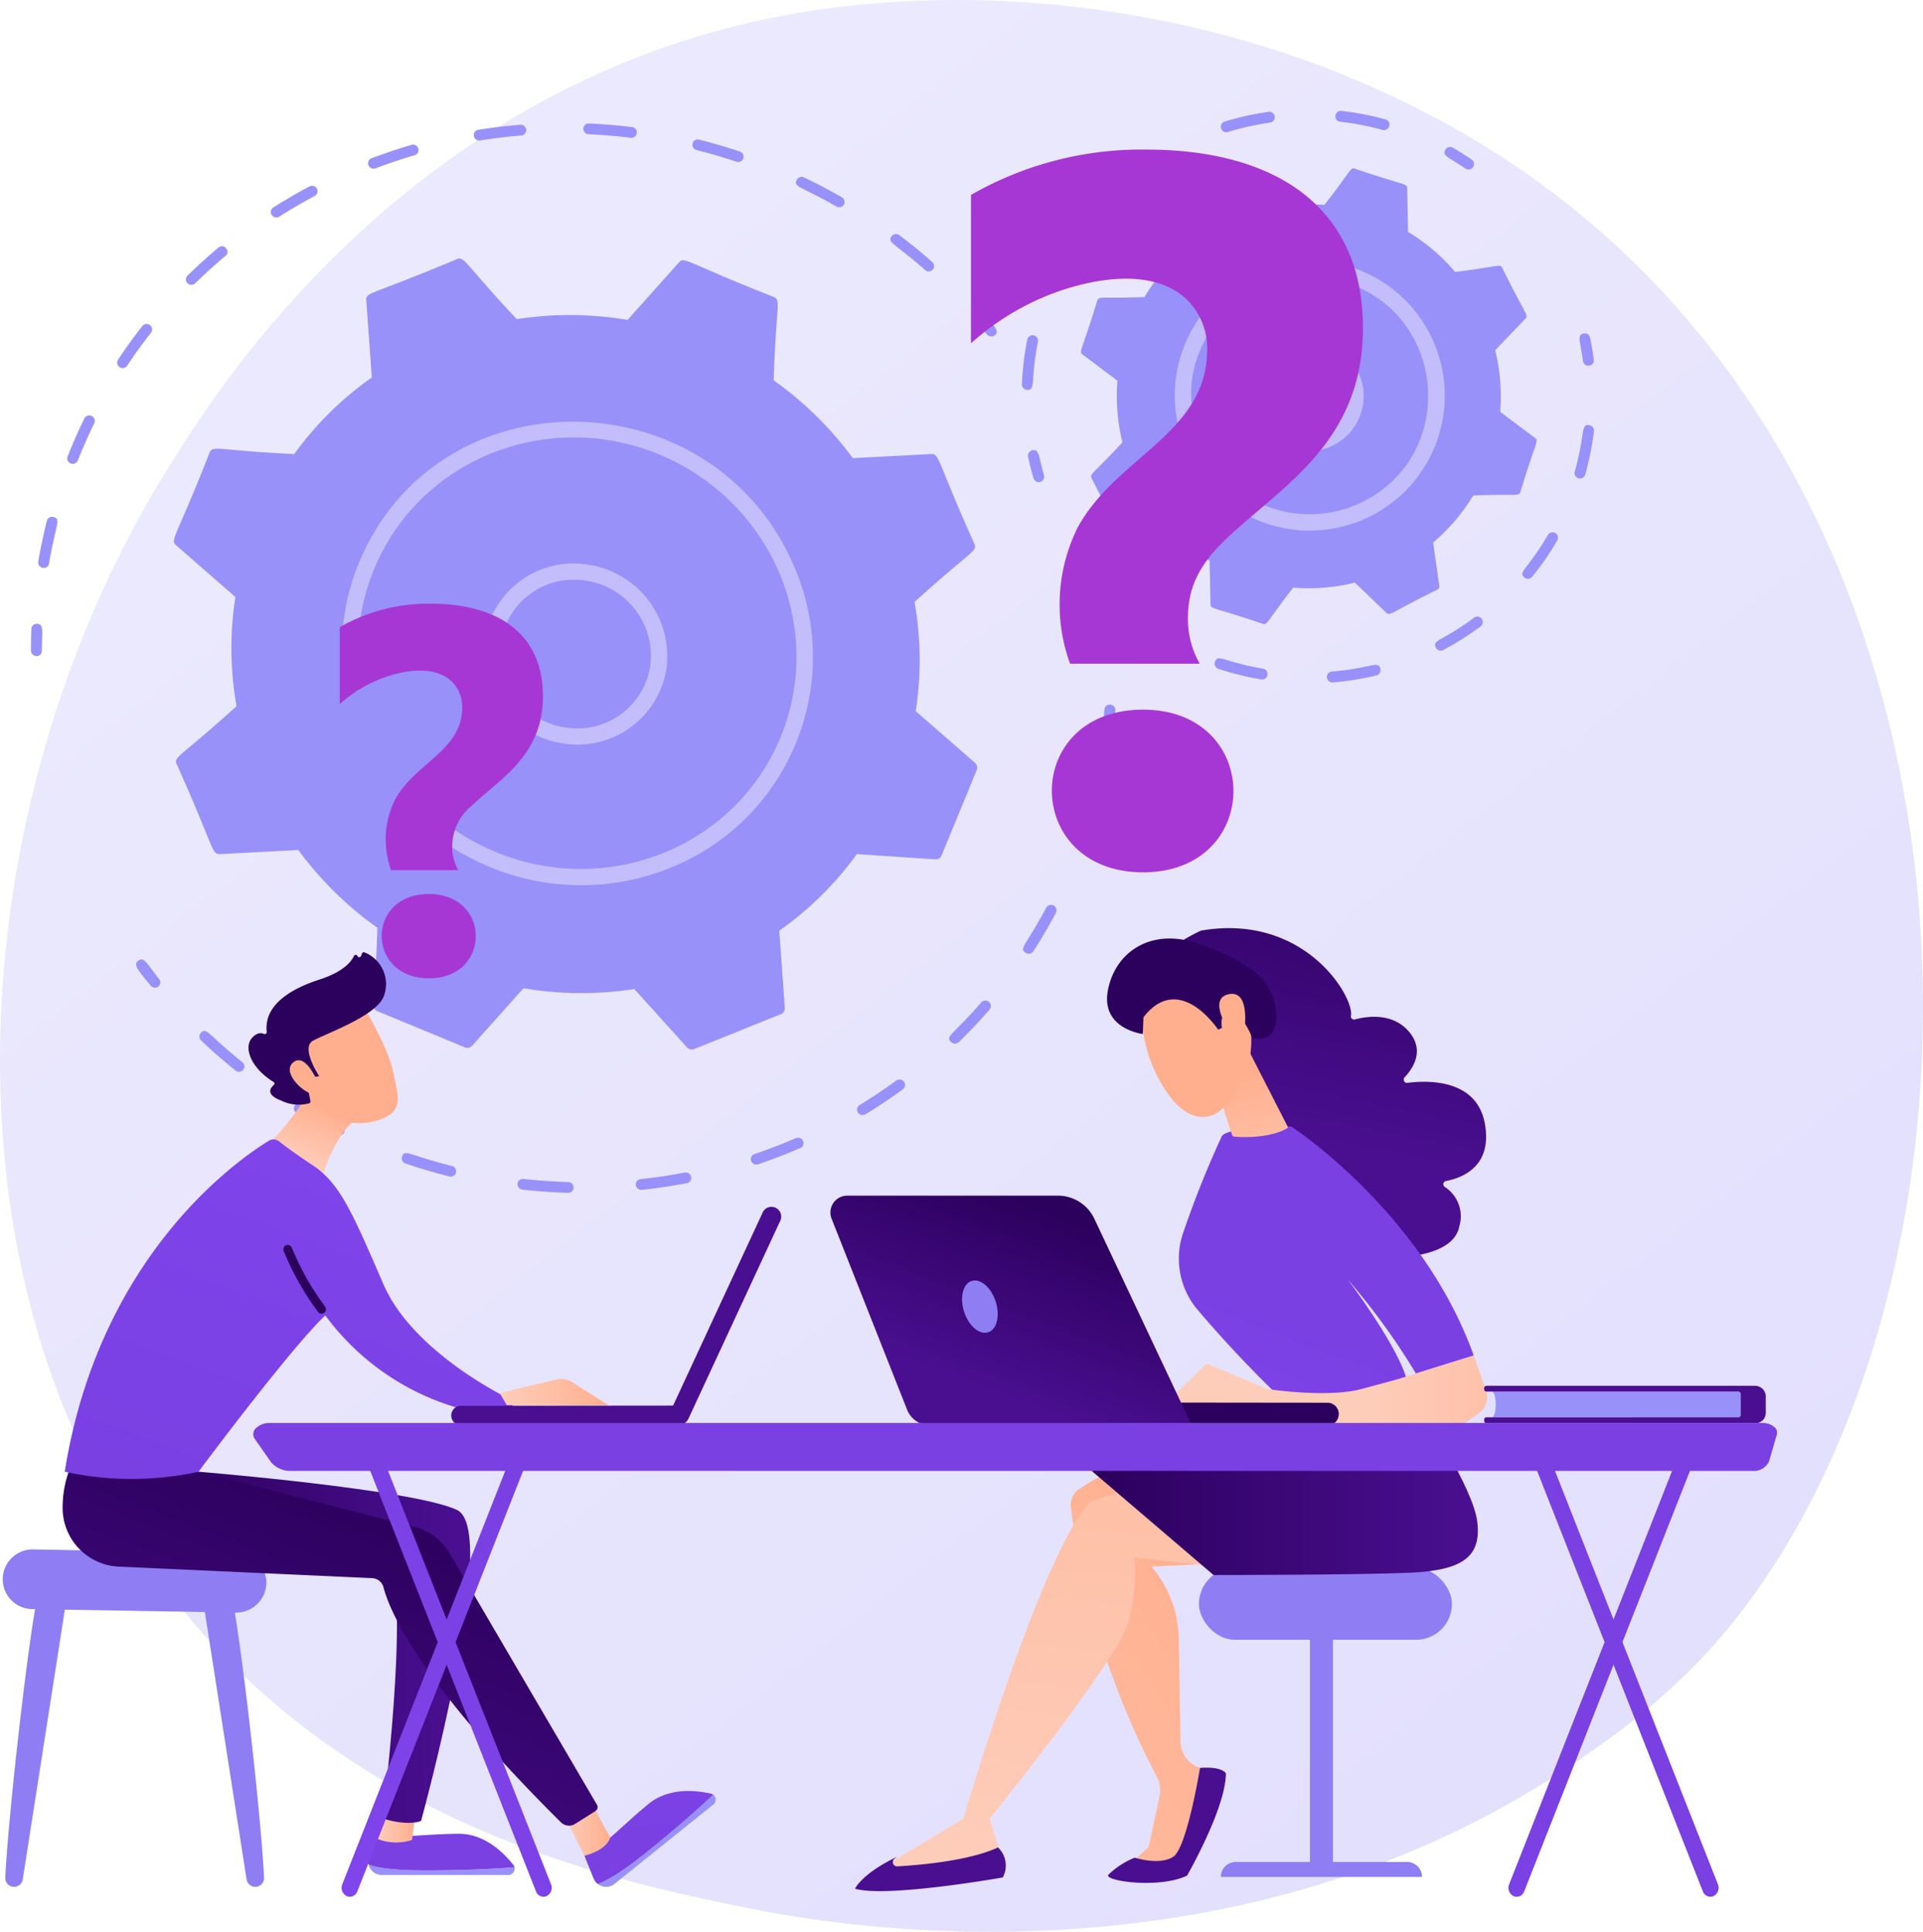 <svg xmlns="http://www.w3.org/2000/svg" xmlns:xlink="http://www.w3.org/1999/xlink" width="212.507" height="213.5" viewBox="0 0 212.507 213.5">
  <defs>
    <linearGradient id="linear-gradient" x1="1.13" y1="1.295" x2="0.236" y2="0.19" gradientUnits="objectBoundingBox">
      <stop offset="0" stop-color="#dedafe"/>
      <stop offset="1" stop-color="#ebe9fd"/>
    </linearGradient>
    <linearGradient id="linear-gradient-2" x1="0.389" y1="-10.035" x2="0.496" y2="0.398" gradientUnits="objectBoundingBox">
      <stop offset="0" stop-color="#8d4fff"/>
      <stop offset="1" stop-color="#7a40e2"/>
    </linearGradient>
    <linearGradient id="linear-gradient-3" y1="0.5" x2="1" y2="0.5" gradientUnits="objectBoundingBox">
      <stop offset="0" stop-color="#fecdba"/>
      <stop offset="1" stop-color="#ffaf8e"/>
    </linearGradient>
    <linearGradient id="linear-gradient-4" x1="0.384" y1="-3.582" x2="0.505" y2="0.525" xlink:href="#linear-gradient-2"/>
    <linearGradient id="linear-gradient-5" y1="0.5" x2="1" y2="0.5" gradientUnits="objectBoundingBox">
      <stop offset="0" stop-color="#2c005d"/>
      <stop offset="1" stop-color="#4a0f91"/>
    </linearGradient>
    <linearGradient id="linear-gradient-7" x1="0.708" y1="0.132" x2="0.066" y2="1.227" xlink:href="#linear-gradient-5"/>
    <linearGradient id="linear-gradient-8" x1="0.367" y1="0.85" x2="0.601" y2="0.282" xlink:href="#linear-gradient-3"/>
    <linearGradient id="linear-gradient-9" x1="1.924" y1="-2.115" x2="0.335" y2="1.087" xlink:href="#linear-gradient-2"/>
    <linearGradient id="linear-gradient-10" x1="0.766" y1="0.225" x2="11.383" y2="-10.741" xlink:href="#linear-gradient-5"/>
    <linearGradient id="linear-gradient-12" x1="10.905" y1="5.631" x2="9.865" y2="6.381" xlink:href="#linear-gradient-3"/>
    <linearGradient id="linear-gradient-13" x1="8.572" y1="4.278" x2="9.341" y2="5.172" xlink:href="#linear-gradient-5"/>
    <linearGradient id="linear-gradient-14" x1="44.136" y1="17.391" x2="39.858" y2="20.001" xlink:href="#linear-gradient-3"/>
    <linearGradient id="linear-gradient-15" x1="40.645" y1="-910.555" x2="39.416" y2="-896.223" xlink:href="#linear-gradient-5"/>
    <linearGradient id="linear-gradient-16" x1="82.685" y1="-94.406" x2="80.06" y2="-93.107" xlink:href="#linear-gradient-5"/>
    <linearGradient id="linear-gradient-17" x1="-1.05" y1="2.829" x2="0.734" y2="-0.03" xlink:href="#linear-gradient-3"/>
    <linearGradient id="linear-gradient-18" x1="3.826" y1="-5.068" x2="1.474" y2="-1.022" xlink:href="#linear-gradient-5"/>
    <linearGradient id="linear-gradient-19" x1="0.47" y1="0.997" x2="0.639" y2="-1.153" xlink:href="#linear-gradient-3"/>
    <linearGradient id="linear-gradient-21" x1="3.608" y1="-17.352" x2="1.775" y2="-6.678" xlink:href="#linear-gradient-5"/>
    <linearGradient id="linear-gradient-22" x1="0.619" y1="-0.242" x2="0.442" y2="0.664" xlink:href="#linear-gradient-5"/>
    <linearGradient id="linear-gradient-23" x1="-0.289" y1="2.506" x2="0.449" y2="0.733" xlink:href="#linear-gradient-2"/>
    <linearGradient id="linear-gradient-24" x1="0.751" y1="1.908" x2="0.44" y2="0.311" xlink:href="#linear-gradient-3"/>
    <linearGradient id="linear-gradient-25" x1="-32.853" y1="31.186" x2="-31.452" y2="31.939" xlink:href="#linear-gradient-3"/>
    <linearGradient id="linear-gradient-26" x1="-20.285" y1="41.906" x2="-20.621" y2="44.885" xlink:href="#linear-gradient-5"/>
    <linearGradient id="linear-gradient-27" x1="-140.284" y1="100.533" x2="-134.415" y2="102.976" xlink:href="#linear-gradient-3"/>
    <linearGradient id="linear-gradient-28" x1="0.623" y1="0.5" x2="1.623" y2="0.5" xlink:href="#linear-gradient-3"/>
    <linearGradient id="linear-gradient-29" x1="0.675" y1="8.574" x2="-0.065" y2="11.011" xlink:href="#linear-gradient-5"/>
    <linearGradient id="linear-gradient-30" x1="0.733" y1="0.134" x2="0.333" y2="0.8" xlink:href="#linear-gradient-5"/>
    <linearGradient id="linear-gradient-31" x1="-1.288" y1="3.145" x2="0.762" y2="0.112" xlink:href="#linear-gradient-2"/>
    <linearGradient id="linear-gradient-32" x1="-1.297" y1="3.157" x2="0.754" y2="0.125" xlink:href="#linear-gradient-2"/>
    <linearGradient id="linear-gradient-33" x1="-1.74" y1="3.813" x2="0.31" y2="0.78" xlink:href="#linear-gradient-2"/>
    <linearGradient id="linear-gradient-34" x1="-1.749" y1="3.825" x2="0.302" y2="0.793" xlink:href="#linear-gradient-2"/>
    <linearGradient id="linear-gradient-35" x1="0.857" y1="-10.915" x2="0.637" y2="-3.932" xlink:href="#linear-gradient-5"/>
    <linearGradient id="linear-gradient-36" x1="0.211" y1="32.997" x2="0.464" y2="4.261" xlink:href="#linear-gradient-2"/>
  </defs>
  <g id="Grupo_53443" data-name="Grupo 53443" transform="translate(-4017.619 -2232.494)">
    <path id="Trazado_101050" data-name="Trazado 101050" d="M4205.493,2415.963a76.834,76.834,0,0,1-11.754,9.9c-38.346,27.513-83.719,19.494-93.362,17.535-14.24-2.893-41.765-8.483-61.665-31.885-30.108-35.406-25.419-91.186-2.066-128.008,4.272-6.735,26.836-44.118,72.7-50.113,27.755-3.628,60.108,3.689,83.538,23.319C4242.063,2297.912,4238.561,2381.15,4205.493,2415.963Z" transform="translate(0)" fill="url(#linear-gradient)"/>
    <g id="Grupo_53421" data-name="Grupo 53421" transform="translate(4021.039 2244.746)">
      <g id="Grupo_53415" data-name="Grupo 53415" transform="translate(0 1.394)">
        <g id="Grupo_53411" data-name="Grupo 53411">
          <path id="Trazado_101051" data-name="Trazado 101051" d="M4062.7,3137.627a.608.608,0,0,1-.356-.547c0-.8.011-1.6.041-2.4a.588.588,0,0,1,.626-.562c.809.039.534.83.542,2.982a.588.588,0,0,1-.6.587A.617.617,0,0,1,4062.7,3137.627Z" transform="translate(-4062.343 -3078.819)" fill="#9991fa"/>
          <path id="Trazado_101052" data-name="Trazado 101052" d="M4072.829,2459.378c.255-1.507.575-3.021.95-4.5a.6.6,0,0,1,.732-.422c.882.237.263.7-.49,5.14a.592.592,0,0,1-.7.478A.608.608,0,0,1,4072.829,2459.378Zm3.241-11.609c.563-1.427,1.195-2.859,1.854-4.205a.607.607,0,0,1,1.091.532c-.657,1.343-1.265,2.724-1.817,4.121a.607.607,0,0,1-1.128-.448Zm5.562-10.684c.842-1.272,1.748-2.527,2.69-3.73a.606.606,0,0,1,.961.739c-.924,1.178-1.811,2.408-2.636,3.654A.607.607,0,0,1,4081.631,2437.086Zm7.688-8.461a.589.589,0,0,1-.005-.842c1.093-1.071,2.244-2.112,3.421-3.1.605-.505,1.4.409.791.914-1.153.963-2.281,1.984-3.352,3.033A.61.61,0,0,1,4089.32,2428.624Zm9.305-7.545a.585.585,0,0,1,.169-.823c1.3-.826,2.642-1.611,4-2.333a.6.6,0,0,1,.588,1.051c-1.33.708-2.649,1.477-3.919,2.286A.616.616,0,0,1,4098.625,2421.08Zm11.009-5.173a.611.611,0,0,1-.312-.326.583.583,0,0,1,.335-.769c1.444-.547,2.927-1.045,4.408-1.479a.616.616,0,0,1,.758.4.584.584,0,0,1-.4.74c-1.452.425-2.905.913-4.32,1.449A.616.616,0,0,1,4109.634,2415.907Zm11.674-3.113a.61.61,0,0,1-.347-.444.585.585,0,0,1,.487-.683c1.53-.245,3.089-.434,4.636-.56a.614.614,0,0,1,.662.544.586.586,0,0,1-.542.643c-1.515.124-3.043.309-4.542.549A.613.613,0,0,1,4121.308,2412.794Zm11.757-1.26a.589.589,0,0,1,.621-.568c1.553.069,3.125.2,4.672.389a.6.6,0,1,1-.128,1.182c-1.516-.185-3.057-.313-4.577-.381A.613.613,0,0,1,4133.065,2411.533Zm37.763,15.628c-3.42-3.017-4.237-3.03-3.687-3.744a.607.607,0,0,1,.846-.106c1.246.938,2.47,1.937,3.64,2.968A.594.594,0,1,1,4170.828,2427.162Zm-25.7-13.982a.593.593,0,0,1,.728-.429c1.511.38,3.028.823,4.509,1.318a.593.593,0,1,1-.37,1.127c-1.452-.485-2.938-.92-4.418-1.292A.606.606,0,0,1,4145.128,2413.18Zm15.891,6.955c-3.952-2.268-4.763-2.121-4.375-2.935a.617.617,0,0,1,.8-.274c1.413.673,2.814,1.408,4.166,2.182a.594.594,0,1,1-.595,1.027Z" transform="translate(-4072.019 -2410.964)" fill="#9991fa"/>
          <path id="Trazado_101053" data-name="Trazado 101053" d="M5423.573,2682.138c-1.281-1.579-2.106-2.142-1.489-2.666a.611.611,0,0,1,.853.068c1.392,1.579,2.1,2.22,1.487,2.7A.691.691,0,0,1,5423.573,2682.138Z" transform="translate(-5317.92 -2658.81)" fill="#9991fa"/>
        </g>
        <g id="Grupo_53412" data-name="Grupo 53412" transform="translate(11.627 64.222)">
          <path id="Trazado_101054" data-name="Trazado 101054" d="M5610.926,3254.368a.606.606,0,0,1-.352-.622c.1-.776.179-1.564.243-2.34a.59.59,0,0,1,.652-.534.612.612,0,0,1,.553.651c-.065.792-.149,1.6-.248,2.389a.591.591,0,0,1-.674.507A.6.6,0,0,1,5610.926,3254.368Z" transform="translate(-5503.814 -3250.869)" fill="#9991fa"/>
          <path id="Trazado_101055" data-name="Trazado 101055" d="M4320.979,3421.4c-1.508-.745-3-1.562-4.442-2.427a.6.6,0,0,1-.211-.82c.48-.788.768,0,5.18,2.184a.6.6,0,0,1,.281.8A.616.616,0,0,1,4320.979,3421.4Zm7.208,2.392c.292-.875.771-.157,5.516,1.033a.605.605,0,0,1,.449.725.594.594,0,0,1-.728.43c-1.624-.407-3.256-.888-4.851-1.43A.6.6,0,0,1,4328.188,3423.788Zm-18.394-9.516c-1.308-1.05-2.589-2.167-3.808-3.323a.59.59,0,0,1-.023-.842c.646-.663.75.169,4.585,3.246a.593.593,0,0,1,.1.839A.61.61,0,0,1,4309.794,3414.271Zm31.518,13.109a.607.607,0,0,1-.354-.606.59.59,0,0,1,.66-.525c1.635.183,3.294.3,4.932.344a.612.612,0,0,1,.6.612.588.588,0,0,1-.611.579c-1.671-.047-3.365-.165-5.034-.351A.618.618,0,0,1,4341.312,3427.38Zm13.069.026a.611.611,0,0,1-.352-.475.586.586,0,0,1,.524-.656c1.626-.175,3.264-.421,4.869-.732a.616.616,0,0,1,.717.47.584.584,0,0,1-.464.7c-1.639.317-3.311.568-4.97.747A.615.615,0,0,1,4354.381,3427.406Zm12.71-2.8a.612.612,0,0,1-.32-.346.583.583,0,0,1,.363-.756c1.542-.522,3.081-1.115,4.573-1.764a.617.617,0,0,1,.8.307.584.584,0,0,1-.3.785c-1.522.662-3.092,1.267-4.666,1.8A.613.613,0,0,1,4367.091,3424.606Zm11.741-5.474a.611.611,0,0,1-.262-.228.585.585,0,0,1,.187-.819c1.385-.842,2.75-1.754,4.056-2.709a.614.614,0,0,1,.847.129.586.586,0,0,1-.116.832c-1.333.975-2.726,1.906-4.14,2.765A.61.61,0,0,1,4378.832,3419.132Zm10.026-8.012c-.665-.665.178-.729,3.338-4.374a.606.606,0,0,1,.925.783c-1.078,1.244-2.225,2.457-3.408,3.6A.611.611,0,0,1,4388.858,3411.12Zm8.262-9.855c-.795-.506,0-.747,2.264-5.005a.607.607,0,0,1,1.073.566c-.771,1.453-1.612,2.889-2.5,4.267A.6.6,0,0,1,4397.12,3401.265Zm5.781-11.454a.6.6,0,0,1-.32-.748c.553-1.52,1.046-3.076,1.464-4.624a.6.6,0,0,1,.74-.41.606.606,0,0,1,.429.736c-.427,1.58-.93,3.167-1.5,4.718a.6.6,0,0,1-.772.347Z" transform="translate(-4298.809 -3373.826)" fill="#9991fa"/>
          <path id="Trazado_101056" data-name="Trazado 101056" d="M4216,3622.194c-1.318-1.643-2-2.312-1.36-2.762.66-.468.954.351,2.3,2.034a.587.587,0,0,1-.094.835A.613.613,0,0,1,4216,3622.194Z" transform="translate(-4214.402 -3591.13)" fill="#9991fa"/>
        </g>
        <g id="Grupo_53414" data-name="Grupo 53414" transform="translate(15.802 14.93)">
          <path id="Trazado_101057" data-name="Trazado 101057" d="M4274.094,2672.044l8.655-.455a38.508,38.508,0,0,0,8.742,8.6c-.251,8.3-.856,8.86.007,9.218l9.654,3.994a.714.714,0,0,0,.8-.177l5.684-6.354a38.347,38.347,0,0,0,12.244.084l5.817,6.442a.727.727,0,0,0,.808.189l9.575-3.854a.686.686,0,0,0,.432-.688l-.612-8.536a36.562,36.562,0,0,0,8.575-8.465l8.66.581a.7.7,0,0,0,.7-.427l3.886-9.444a.7.7,0,0,0-.194-.8l-6.549-5.711a36.7,36.7,0,0,0-.127-12.064c6.171-5.621,6.979-5.569,6.616-6.413-4.164-9.25-3.838-9.989-4.785-9.939l-8.655.455a38.493,38.493,0,0,0-8.742-8.6c.25-8.292.857-8.86-.007-9.218-9.661-3.8-9.848-4.5-10.459-3.816l-5.683,6.354a38.35,38.35,0,0,0-12.245-.085c-5.743-6.1-5.762-6.979-6.625-6.631-9.408,3.98-10.073,3.62-10.007,4.542l.612,8.536a36.559,36.559,0,0,0-8.574,8.465c-8.278-.384-9-1.016-9.357-.153-3.677,9.412-4.4,9.622-3.692,10.24l6.548,5.711a36.713,36.713,0,0,0,.127,12.064c-6.149,5.6-6.979,5.565-6.616,6.413C4273.473,2671.355,4273.146,2672.094,4274.094,2672.044Z" transform="translate(-4269.006 -2606.221)" fill="#9991fa"/>
          <g id="Grupo_53413" data-name="Grupo 53413" transform="translate(34.234 33.714)">
            <path id="Trazado_101058" data-name="Trazado 101058" d="M4716.82,3055.614a9.935,9.935,0,0,1,11.425-8.36,10.24,10.24,0,0,1,8.686,11.4,9.936,9.936,0,0,1-11.425,8.36h0A10.239,10.239,0,0,1,4716.82,3055.614Zm8.808,10.521.005,0ZM4728,3049.02a8.149,8.149,0,0,0-9.383,6.865,8.408,8.408,0,0,0,7.133,9.366,8.159,8.159,0,0,0,9.383-6.866A8.409,8.409,0,0,0,4728,3049.02Z" transform="translate(-4716.726 -3047.137)" fill="#c3bdfb"/>
          </g>
          <path id="Trazado_101059" data-name="Trazado 101059" d="M4527,2890.809h0a26.827,26.827,0,0,1-3.913-2.216.883.883,0,0,1-.243-1.245.91.91,0,0,1,1.259-.218,25.112,25.112,0,0,0,4.553,2.461h0c12.073,4.994,25.808-.289,31.1-11.784q.2-.44.39-.893c5.014-12.186-1.056-26.138-13.417-31.255-12.344-5.106-26.487.525-31.494,12.677-2.976,7.235-1.185,12.357-1.527,13.1a.915.915,0,0,1-1.723-.255,25.106,25.106,0,0,1,1.986-14.5c9.279-20.134,38.807-19.31,47.657,1.31a25.123,25.123,0,0,1,.2,19.62q-.2.489-.421.968a25.039,25.039,0,0,1-13.518,12.8,26.208,26.208,0,0,1-19.914-.145Q4527.481,2891.032,4527,2890.809Z" transform="translate(-4493.112 -2824.011)" fill="#c3bdfb"/>
        </g>
      </g>
      <g id="Grupo_53420" data-name="Grupo 53420" transform="translate(109.51 0)">
        <path id="Trazado_101060" data-name="Trazado 101060" d="M5588.944,2514.759a21.1,21.1,0,0,0,5.2,4.428l.1,4.838c.011.537.47.329,5.8,2.153.494.159.439-.3,3.346-4.009a21.1,21.1,0,0,0,6.811-.554l3.492,3.354c.389.372.564-.1,5.626-2.581a.4.4,0,0,0,.213-.41l-.683-4.794a21.09,21.09,0,0,0,4.429-5.2c4.621-.189,5.046.13,5.208-.373,1.669-5.5,2.061-5.654,1.643-5.968l-3.87-2.905a21.088,21.088,0,0,0-.553-6.811l3.354-3.492c.372-.387-.1-.565-2.581-5.626-.235-.46-.5-.1-5.2.47a21.1,21.1,0,0,0-5.2-4.429l-.1-4.838c-.011-.537-.47-.329-5.8-2.153-.491-.159-.424.283-3.345,4.009a21.089,21.089,0,0,0-6.812.553l-3.492-3.354a.4.4,0,0,0-.458-.067l-5.169,2.648a.4.4,0,0,0-.212.41l.682,4.794a21.1,21.1,0,0,0-4.428,5.2c-4.622.189-5.047-.13-5.208.373-1.669,5.5-2.062,5.654-1.643,5.968l3.87,2.906a21.088,21.088,0,0,0,.553,6.811c-3.134,3.4-3.663,3.477-3.421,3.949l2.647,5.169C5583.978,2515.691,5584.269,2515.326,5588.944,2514.759Z" transform="translate(-5573.406 -2469.475)" fill="#9991fa"/>
        <g id="Grupo_53419" data-name="Grupo 53419">
          <g id="Grupo_53416" data-name="Grupo 53416" transform="translate(25.646 25.482)">
            <path id="Trazado_101061" data-name="Trazado 101061" d="M5829.949,2731.658a6.061,6.061,0,1,1,5.656,6.439h0A6.067,6.067,0,0,1,5829.949,2731.658Zm5.714,5.538.005,0Zm-3.911-5.422a4.26,4.26,0,0,0,3.97,4.521h0a4.254,4.254,0,1,0-3.97-4.521Z" transform="translate(-5829.937 -2725.99)" fill="#c3bdfb"/>
          </g>
          <g id="Grupo_53417" data-name="Grupo 53417">
            <path id="Trazado_101062" data-name="Trazado 101062" d="M5503.858,2886.207c-.233-.78-.438-1.579-.609-2.377a.6.6,0,0,1,.462-.715c.818-.176.7.737,1.3,2.748a.6.6,0,0,1-1.154.344Z" transform="translate(-5502.569 -2845.598)" fill="#9991fa"/>
            <path id="Trazado_101063" data-name="Trazado 101063" d="M5494.535,2422.938a32.158,32.158,0,0,1,.59-4.924.6.6,0,0,1,1.181.236c-.861,4.312-.189,5.359-1.2,5.316A.6.6,0,0,1,5494.535,2422.938Zm3.438-11.748a.6.6,0,0,1-.278-.8,31.739,31.739,0,0,1,2.514-4.277.6.6,0,0,1,.987.69,30.585,30.585,0,0,0-2.418,4.114A.611.611,0,0,1,5497.973,2411.19Zm7.78-10.037a.6.6,0,0,1-.14-1,31.9,31.9,0,0,1,4.008-2.921.6.6,0,1,1,.631,1.025,30.752,30.752,0,0,0-3.856,2.812A.6.6,0,0,1,5505.753,2401.153Zm11.122-6.12a.6.6,0,0,1,.076-1.123,31.565,31.565,0,0,1,4.842-1.075.6.6,0,1,1,.167,1.193,30.355,30.355,0,0,0-4.657,1.034A.6.6,0,0,1,5516.875,2395.033Zm12.3-1.771a.6.6,0,0,1,.666-.531,31.873,31.873,0,0,1,4.871.94.6.6,0,0,1-.32,1.161,30.646,30.646,0,0,0-4.687-.9A.6.6,0,0,1,5529.172,2393.262Z" transform="translate(-5494.535 -2392.727)" fill="#9991fa"/>
            <path id="Trazado_101064" data-name="Trazado 101064" d="M6107.561,2447.261c-1.818-1.253-2.62-1.383-2.212-2.086a.6.6,0,0,1,.822-.219c.7.407,1.4.849,2.073,1.313a.6.6,0,1,1-.684.991Z" transform="translate(-6058.548 -2440.885)" fill="#9991fa"/>
          </g>
          <g id="Grupo_53418" data-name="Grupo 53418" transform="translate(12.295 24.59)">
            <path id="Trazado_101065" data-name="Trazado 101065" d="M6300.849,2717.378c-.281-2.2-.719-2.876.077-3.041a.6.6,0,0,1,.712.467c.165.794.3,1.609.405,2.421a.6.6,0,1,1-1.194.153Z" transform="translate(-6251.143 -2714.325)" fill="#9991fa"/>
            <path id="Trazado_101066" data-name="Trazado 101066" d="M5773.082,2873.089c.314-.95,1.026.028,5.317.745a.6.6,0,0,1-.2,1.188,31.784,31.784,0,0,1-4.736-1.172A.6.6,0,0,1,5773.082,2873.089Zm12.375,1.713a.6.6,0,0,1,.551-.649c4.372-.359,5.123-1.276,5.359-.3a.6.6,0,0,1-.444.727,31.619,31.619,0,0,1-4.816.774A.6.6,0,0,1,5785.457,2874.8Zm12.05-3.279c-.47-.886.719-.716,4.214-3.326a.6.6,0,0,1,.72.965,31.931,31.931,0,0,1-4.12,2.61A.6.6,0,0,1,5797.506,2871.523Zm9.792-7.755c-.78-.633.384-.941,2.576-4.71a.6.6,0,0,1,1.041.605,31.8,31.8,0,0,1-2.77,4.016A.6.6,0,0,1,5807.3,2863.768Zm5.549-11.72c1.191-4.218.6-5.248,1.594-5.126a.6.6,0,0,1,.525.67,31.9,31.9,0,0,1-.96,4.783.6.6,0,1,1-1.159-.328Z" transform="translate(-5764.049 -2836.774)" fill="#9991fa"/>
            <path id="Trazado_101067" data-name="Trazado 101067" d="M5657.571,3124.185c-.686-.441-1.362-.915-2.01-1.407a.6.6,0,0,1-.115-.844c.506-.667,1.01.1,2.777,1.239a.6.6,0,0,1-.652,1.012Z" transform="translate(-5655.324 -3090.538)" fill="#9991fa"/>
          </g>
          <path id="Trazado_101068" data-name="Trazado 101068" d="M5722.912,2637.127a.9.9,0,1,1,.873-1.582,13.138,13.138,0,0,0,12.555.324c10.348-5.3,9.125-20.577-1.954-24.148a13.131,13.131,0,0,0-15.93,6.984c-2.755,5.979.359,9.09-1.547,9.531a.9.9,0,0,1-1.084-.676,14.921,14.921,0,1,1,9.957,10.837h0A15.005,15.005,0,0,1,5722.912,2637.127Z" transform="translate(-5698.551 -2592.723)" fill="#c3bdfb"/>
        </g>
      </g>
    </g>
    <g id="Grupo_53438" data-name="Grupo 53438" transform="translate(4017.924 2335.072)">
      <g id="Grupo_53422" data-name="Grupo 53422" transform="translate(0 68.671)">
        <path id="Trazado_101069" data-name="Trazado 101069" d="M4028.93,4535.977c-.663.98-3.3,23.186-3.709,31.387a.97.97,0,0,0,.971,1.017h0a.972.972,0,0,0,.96-.822l4.818-30.876Z" transform="translate(-4024.943 -4531.094)" fill="#8f7df4"/>
        <path id="Trazado_101070" data-name="Trazado 101070" d="M4314.006,4535.977c.663.98,3.3,23.186,3.709,31.387a.97.97,0,0,1-.971,1.017h0a.972.972,0,0,1-.96-.822l-4.818-30.876Z" transform="translate(-4288.84 -4531.094)" fill="#8f7df4"/>
        <path id="Trazado_101071" data-name="Trazado 101071" d="M4021.6,4475.27l0,.242a3.3,3.3,0,0,0,3.364,3.2l22.27.379a3.33,3.33,0,0,0,3.486-3.022l.011-.222a3.288,3.288,0,0,0-3.356-3.33l-22.28-.4A3.316,3.316,0,0,0,4021.6,4475.27Z" transform="translate(-4021.601 -4472.121)" fill="#8f7df4"/>
      </g>
      <g id="Grupo_53426" data-name="Grupo 53426" transform="translate(6.614 2.67)">
        <g id="Grupo_53423" data-name="Grupo 53423" transform="translate(33.768 97.419)">
          <path id="Trazado_101072" data-name="Trazado 101072" d="M4556.739,4928.071c-3.958,0-5.71-.34-6.493-.65a1.5,1.5,0,0,0,1.463,1.164h14a.682.682,0,0,0,.657-.86C4564.774,4927.854,4561.384,4928.071,4556.739,4928.071Z" transform="translate(-4550.206 -4924.026)" fill="#9991fa"/>
          <path id="Trazado_101073" data-name="Trazado 101073" d="M4565.887,4886.71a.65.65,0,0,0-.114-.238c-1.067-1.362-3.21-3.5-6.125-3.46-4.271.06-5.76.523-9.079.026l-.782,2.6a1.487,1.487,0,0,0-.024.773c.783.311,2.535.65,6.494.65C4560.9,4887.056,4564.291,4886.838,4565.887,4886.71Z" transform="translate(-4549.722 -4883.011)" fill="url(#linear-gradient-2)"/>
        </g>
        <path id="Trazado_101074" data-name="Trazado 101074" d="M4561.755,4846.786l-.961,3.269a5.652,5.652,0,0,0,4,.191l.368-2.832Z" transform="translate(-4526.18 -4752.137)" fill="url(#linear-gradient-3)"/>
        <g id="Grupo_53424" data-name="Grupo 53424" transform="translate(57.665 92.694)">
          <path id="Trazado_101075" data-name="Trazado 101075" d="M4886.96,4832.89c-3.086,2.48-4.664,3.313-5.467,3.563a1.5,1.5,0,0,0,1.866-.014l10.917-8.772a.679.679,0,0,0-.024-1.079C4893.088,4827.688,4890.581,4829.981,4886.96,4832.89Z" transform="translate(-4880.022 -4826.178)" fill="#9991fa"/>
          <path id="Trazado_101076" data-name="Trazado 101076" d="M4876.48,4821.631a.657.657,0,0,0-.238-.113c-1.68-.389-4.685-.706-6.932,1.152-3.292,2.722-4.163,4.014-7.061,5.707l1.007,2.5a1.475,1.475,0,0,0,.464.615c.8-.25,2.381-1.084,5.467-3.563C4872.809,4825.023,4875.315,4822.73,4876.48,4821.631Z" transform="translate(-4862.25 -4821.22)" fill="url(#linear-gradient-4)"/>
        </g>
        <path id="Trazado_101077" data-name="Trazado 101077" d="M4249.386,4359.767s23.7,1.935,28.564,4.224-3.968,34.369-3.968,34.369-1.324.637-4.269-.279c0,0,3.021-23.673.773-28.807l-25.663-4.2Z" transform="translate(-4234.369 -4302.357)" fill="url(#linear-gradient-5)"/>
        <path id="Trazado_101078" data-name="Trazado 101078" d="M4831.451,4838.983c.22.2,2.355,4.506,2.355,4.506s2.377-.515,2.861-2.019l-2.139-3.886Z" transform="translate(-4776.141 -4743.639)" fill="url(#linear-gradient-3)"/>
        <path id="Trazado_101079" data-name="Trazado 101079" d="M4108.844,4357.176a11.992,11.992,0,0,0-.741,4.328,6.5,6.5,0,0,0,6.2,6.357l28.02,1.278a1.344,1.344,0,0,1,1.24,1.01c.659,2.547,3.877,10.367,19.609,25.974a1.269,1.269,0,0,0,1.569.171l2.24-1.415a.516.516,0,0,0,.169-.7l-16.314-27.859a6.313,6.313,0,0,0-3.836-2.845l-23.881-6.1Z" transform="translate(-4108.102 -4299.964)" fill="url(#linear-gradient-7)"/>
        <path id="Trazado_101080" data-name="Trazado 101080" d="M4405.713,3788.035s-3,5.307-6.062,7.878l6.326,3.529s1.425-5.618,4.682-7.263Z" transform="translate(-4377.358 -3774.342)" fill="url(#linear-gradient-8)"/>
        <path id="Trazado_101081" data-name="Trazado 101081" d="M4111.147,3916.162a34.676,34.676,0,0,0,14.784,0s10.1-13.582,14.012-17.278a27.8,27.8,0,0,0,20.112,11.232l.774-1.729s-11.048-5.093-14.449-12.918-4.768-11.162-7.861-13.2c-1.927-1.271-3.081-2.14-3.677-2.615a.989.989,0,0,0-1.133-.072C4130.424,3881.58,4114.974,3892.162,4111.147,3916.162Z" transform="translate(-4110.914 -3858.752)" fill="url(#linear-gradient-9)"/>
        <path id="Trazado_101082" data-name="Trazado 101082" d="M4431.363,4039.536a.484.484,0,0,1-.386-.19,30.182,30.182,0,0,1-3.806-6.749.485.485,0,1,1,.906-.348,29.758,29.758,0,0,0,3.671,6.506.485.485,0,0,1-.385.78Z" transform="translate(-4402.744 -3999.595)" fill="url(#linear-gradient-10)"/>
        <path id="Trazado_101083" data-name="Trazado 101083" d="M4739.854,4227.3l1.562-.416,4.742-1.1a2.2,2.2,0,0,1,1.667.281l4.078,2.566-11.261-.019Z" transform="translate(-4691.548 -4178.564)" fill="url(#linear-gradient-3)"/>
        <g id="Grupo_53425" data-name="Grupo 53425" transform="translate(20.551)">
          <path id="Trazado_101084" data-name="Trazado 101084" d="M4438.676,3683.96s2.917,4.849,3.423,7.529,1.319,4.355-1.731,5.31a6.694,6.694,0,0,1-7.665-2.755s-2.778-3.85-2.5-5.613S4438.676,3683.96,4438.676,3683.96Z" transform="translate(-4426.106 -3678.225)" fill="url(#linear-gradient-12)"/>
          <path id="Trazado_101085" data-name="Trazado 101085" d="M4384.275,3622.7l.395-.052s-2.065-3.121-.714-3.9,6.859-2.674,7.815-4.843a3.767,3.767,0,0,0-2.12-4.947.212.212,0,0,0-.254.134l-.1.263a.214.214,0,0,1-.4.011h0a.213.213,0,0,0-.388-.008c-.294.65-1.178,1.76-3.827,2.618-3.759,1.219-6.1,3.113-5.812,5.783a.214.214,0,0,1-.306.217c-.307-.136-.772-.157-1.313.434-.94,1.029-.2,3.279,2.365,4.871a.212.212,0,0,1,.035.341c-.384.329-.925,1.063.813,1.717a4.369,4.369,0,0,0,3.107.3.213.213,0,0,0,.131-.24l-.456-2.34a.214.214,0,0,1,.182-.253Z" transform="translate(-4376.866 -3608.954)" fill="url(#linear-gradient-13)"/>
          <path id="Trazado_101086" data-name="Trazado 101086" d="M4439.426,3767.277s-1.287-3.173-2.639-2.058,1.25,3.581,2.45,3.548Z" transform="translate(-4431.855 -3753.051)" fill="url(#linear-gradient-14)"/>
        </g>
      </g>
      <g id="Grupo_53429" data-name="Grupo 53429" transform="translate(49.547 30.808)">
        <g id="Grupo_53427" data-name="Grupo 53427" transform="translate(0 21.962)">
          <path id="Trazado_101087" data-name="Trazado 101087" d="M4670.6,4266.345h.055l24.057-.024a1.075,1.075,0,1,0,0-2.149l-24.057.023a1.075,1.075,0,0,0-.053,2.148Z" transform="translate(-4669.579 -4264.173)" fill="url(#linear-gradient-15)"/>
        </g>
        <g id="Grupo_53428" data-name="Grupo 53428" transform="translate(24.205)">
          <path id="Trazado_101088" data-name="Trazado 101088" d="M4996.382,3977.523c-.009.016-.017.033-.024.049l-10.122,21.824a1.075,1.075,0,1,0,1.95.9l10.122-21.824a1.075,1.075,0,0,0-1.926-.954Z" transform="translate(-4986.135 -3976.948)" fill="url(#linear-gradient-16)"/>
        </g>
      </g>
      <g id="Grupo_53435" data-name="Grupo 53435" transform="translate(91.461 0)">
        <g id="Grupo_53430" data-name="Grupo 53430" transform="translate(40.724 70.724)">
          <rect id="Rectángulo_5267" data-name="Rectángulo 5267" width="2.539" height="27.459" transform="translate(12.272 6.153)" fill="#8f7df4"/>
          <path id="Trazado_101089" data-name="Trazado 101089" d="M5804.24,4925.5H5782a1.653,1.653,0,0,1,1.653-1.653h18.934a1.652,1.652,0,0,1,1.652,1.653Z" transform="translate(-5779.58 -4891.361)" fill="#8f7df4"/>
          <rect id="Rectángulo_5268" data-name="Rectángulo 5268" width="27.961" height="7.93" rx="3.965" fill="#8f7df4"/>
        </g>
        <g id="Grupo_53431" data-name="Grupo 53431" transform="translate(2.727 53.41)">
          <path id="Trazado_101090" data-name="Trazado 101090" d="M5574,4339.982a22.093,22.093,0,0,0-8.015,3.42,2.115,2.115,0,0,0-.934,2.021,89.648,89.648,0,0,0,9.483,29.766,3.2,3.2,0,0,1,.308,2.2l-1.2,5.568-2.22,2.081h5.716l3.806-10.3-1.627-.515a3.078,3.078,0,0,1-2.15-2.882l-.191-11.047a12.567,12.567,0,0,0-3.018-8.317l9.127-.444Z" transform="translate(-5541.202 -4334.825)" fill="url(#linear-gradient-17)"/>
          <path id="Trazado_101091" data-name="Trazado 101091" d="M5619.061,4799.295c-.521.681,5.6,1.58,8.7.09,0,0,4.288-7.46,4.288-11.3,0,0-.341-.783-2.858-.605,0,0-1.439,8.834-2.96,9.823s-4.253.1-4.253.1A8.948,8.948,0,0,0,5619.061,4799.295Z" transform="translate(-5591.072 -4748.079)" fill="url(#linear-gradient-18)"/>
          <path id="Trazado_101092" data-name="Trazado 101092" d="M5325.893,4369.266c-.049-.084-9.827-1.176-9.827-1.176a22.618,22.618,0,0,1-.681,7.066c-1,4.093-15.356,21.826-15.356,21.826l1.5,4.772a24.216,24.216,0,0,1-13.738.826l9.329-5.6s8.731-29.755,14.08-35.062l9.8-3.392Z" transform="translate(-5285.166 -4351.952)" fill="url(#linear-gradient-19)"/>
          <path id="Trazado_101093" data-name="Trazado 101093" d="M5631.75,4272.538s5.634,8.38,6.1,12.2-1.543,5.376-7.455,5.632-21.692.252-21.692.252l-13.469-11.511s9.816-3.5,12.368-4.493S5631.75,4272.538,5631.75,4272.538Z" transform="translate(-5569.092 -4272.538)" fill="url(#linear-gradient-5)"/>
          <path id="Trazado_101094" data-name="Trazado 101094" d="M5269.2,4902.83a2.756,2.756,0,0,1,.526,3.316s-12.839,2.276-16.325,1.243c0,0,.724-1.652,4.649-3.532l-.29.222a.469.469,0,0,0,.311.841C5260.661,4904.772,5266.014,4904.3,5269.2,4902.83Z" transform="translate(-5253.405 -4854.635)" fill="url(#linear-gradient-21)"/>
        </g>
        <g id="Grupo_53433" data-name="Grupo 53433" transform="translate(30.569)">
          <path id="Trazado_101095" data-name="Trazado 101095" d="M5704.827,3574.3c11.516-1.958,16.938,7.435,16.542,9.408a.361.361,0,0,0,.452.414c1.322-.356,4.243-.8,6.054,1.464,1.6,2,.4,3.893-.57,4.931a.364.364,0,0,0,.3.615c2.431-.307,7.713-.381,8.577,4.567.806,4.615-2.405,5.916-4.311,6.283a.361.361,0,0,0-.12.661,3.847,3.847,0,0,1,1.606,4.307c-.7,3.853-8.251,3.538-9.134,3.488a.358.358,0,0,1-.158-.047l-12.1-6.9a.364.364,0,0,1-.178-.254l-2.442-14.108a.364.364,0,0,1,.1-.314l-7.888-11.132C5698.691,3577.258,5704.691,3574.321,5704.827,3574.3Z" transform="translate(-5694.417 -3574.031)" fill="url(#linear-gradient-22)"/>
          <path id="Trazado_101096" data-name="Trazado 101096" d="M5732.972,3891.146a128.609,128.609,0,0,1-9.79-10.385,8.779,8.779,0,0,1-1.486-7.9,109.147,109.147,0,0,1,4.333-10.913c.366-1.228,7.723-1.176,7.723-1.176s14.476,9.4,20.164,25.309l-6.388,1.989a74.661,74.661,0,0,0-7.515-10.373s6.462,8.536,6.69,12.031Z" transform="translate(-5713.393 -3838.846)" fill="url(#linear-gradient-23)"/>
          <path id="Trazado_101097" data-name="Trazado 101097" d="M5771.145,3744.457c.077.255,2,6.62,2.147,6.752s4.211.351,6.122-.956l-4.741-9.273Z" transform="translate(-5759.399 -3728.214)" fill="url(#linear-gradient-24)"/>
          <g id="Grupo_53432" data-name="Grupo 53432" transform="translate(0 1.147)">
            <path id="Trazado_101098" data-name="Trazado 101098" d="M5668.507,3650.817s-.928,3.646,1.64,8.551,5.473,4.9,7.062,3.33a10.348,10.348,0,0,0,3.083-8.975C5679.825,3648.98,5669.847,3646.178,5668.507,3650.817Z" transform="translate(-5664.458 -3643.901)" fill="url(#linear-gradient-25)"/>
            <path id="Trazado_101099" data-name="Trazado 101099" d="M5629.812,3599.114s-4.26-6.511-8.254-1.386l-.072,1.864s-4.678-.555-3.859-4.845,4.862-6.971,10.068-5.113,8.19,3.764,8.526,7.495-2.633,2.913-2.633,2.913-.968-2.627-2.345-2.9-1.019,1.776-1.019,1.776Z" transform="translate(-5617.53 -3589.035)" fill="url(#linear-gradient-26)"/>
            <path id="Trazado_101100" data-name="Trazado 101100" d="M5780.745,3672.877s-2.209-3.334.055-3.832,1.912,3.249,1.668,4.635Z" transform="translate(-5767.373 -3662.886)" fill="url(#linear-gradient-27)"/>
          </g>
          <path id="Trazado_101101" data-name="Trazado 101101" d="M5698.783,4197.3l4.82-4.646,6.668,2.817s6.638,1.028,10.437,0l3.8-1.029,8.585-2.672,1.349,3.811a2.3,2.3,0,0,1-.839,2.636,15.094,15.094,0,0,1-2.168,1.351c-1.13.495-27.869-.342-27.869-.342Z" transform="translate(-5692.57 -4144.537)" fill="url(#linear-gradient-28)"/>
        </g>
        <g id="Grupo_53434" data-name="Grupo 53434" transform="translate(0 29.568)">
          <path id="Trazado_101102" data-name="Trazado 101102" d="M5583.746,4262.157h-.064l-27.961-.03a1.251,1.251,0,1,1,0-2.5l27.962.03a1.252,1.252,0,0,1,.062,2.5Z" transform="translate(-5528.722 -4236.77)" fill="url(#linear-gradient-29)"/>
          <path id="Trazado_101103" data-name="Trazado 101103" d="M5219.6,3960.72h23.286a4.439,4.439,0,0,1,4.015,2.545l10.765,22.828h-28.939a2.7,2.7,0,0,1-2.509-1.706l-8.348-21.124A1.86,1.86,0,0,1,5219.6,3960.72Z" transform="translate(-5217.739 -3960.72)" fill="url(#linear-gradient-30)"/>
          <path id="Trazado_101104" data-name="Trazado 101104" d="M5411.736,4085.621c.5,1.568.132,3.09-.833,3.4s-2.155-.709-2.66-2.277-.132-3.091.832-3.4S5411.232,4084.053,5411.736,4085.621Z" transform="translate(-5393.47 -4073.917)" fill="#8f7df4"/>
        </g>
      </g>
      <g id="Grupo_53436" data-name="Grupo 53436" transform="translate(37.445 56.869)">
        <path id="Trazado_101105" data-name="Trazado 101105" d="M4512.224,4367.961a.843.843,0,0,1-.358-.081,1.025,1.025,0,0,1-.474-1.3l19-48.21a.879.879,0,0,1,1.19-.518,1.025,1.025,0,0,1,.475,1.3l-19,48.21A.908.908,0,0,1,4512.224,4367.961Z" transform="translate(-4511.317 -4317.773)" fill="url(#linear-gradient-31)"/>
        <path id="Trazado_101106" data-name="Trazado 101106" d="M4562.657,4367.958a.907.907,0,0,1-.833-.6l-19-48.21a1.024,1.024,0,0,1,.474-1.3.879.879,0,0,1,1.19.517l19,48.21a1.026,1.026,0,0,1-.474,1.3A.842.842,0,0,1,4562.657,4367.958Z" transform="translate(-4540.347 -4317.771)" fill="url(#linear-gradient-32)"/>
        <path id="Trazado_101107" data-name="Trazado 101107" d="M6198.647,4367.961a.836.836,0,0,1-.357-.081,1.024,1.024,0,0,1-.475-1.3l19-48.21a.879.879,0,0,1,1.19-.518,1.025,1.025,0,0,1,.475,1.3l-19,48.21A.908.908,0,0,1,6198.647,4367.961Z" transform="translate(-6068.792 -4317.773)" fill="url(#linear-gradient-33)"/>
        <path id="Trazado_101108" data-name="Trazado 101108" d="M6249.079,4367.958a.907.907,0,0,1-.833-.6l-19-48.21a1.025,1.025,0,0,1,.475-1.3.879.879,0,0,1,1.19.517l19,48.21a1.025,1.025,0,0,1-.474,1.3A.842.842,0,0,1,6249.079,4367.958Z" transform="translate(-6097.819 -4317.771)" fill="url(#linear-gradient-34)"/>
      </g>
      <g id="Grupo_53437" data-name="Grupo 53437" transform="translate(163.705 50.58)">
        <path id="Trazado_101109" data-name="Trazado 101109" d="M6173.532,4246.763h27.519v-2.84h-27.519C6174.121,4243.923,6174.121,4246.763,6173.532,4246.763Z" transform="translate(-6172.693 -4243.281)" fill="#9991fa"/>
        <path id="Trazado_101110" data-name="Trazado 101110" d="M6190.657,4239.007a.259.259,0,0,0,.258-.258v-2.323a.259.259,0,0,0-.258-.258h-27.842a.259.259,0,0,1-.258-.258v-.125a.259.259,0,0,1,.258-.258h29.675a1.189,1.189,0,0,1,1.189,1.188v1.815a1.121,1.121,0,0,1-1.121,1.121h-29.744a.259.259,0,0,1-.258-.259v-.125a.259.259,0,0,1,.258-.259Z" transform="translate(-6162.557 -4235.525)" fill="url(#linear-gradient-35)"/>
      </g>
      <path id="Trazado_101111" data-name="Trazado 101111" d="M4552,4290.553a.836.836,0,0,0-.344-.894,2.04,2.04,0,0,0-1.257-.393H4385.51a2.231,2.231,0,0,0-1.581.574.9.9,0,0,0-.123,1.193l1.787,2.565a2.788,2.788,0,0,0,2.271.964h161.406a1.86,1.86,0,0,0,1.86-1.018Z" transform="translate(-4355.951 -4234.577)" fill="url(#linear-gradient-36)"/>
    </g>
    <g id="Grupo_53440" data-name="Grupo 53440" transform="translate(4124.92 2249.028)">
      <g id="Grupo_53439" data-name="Grupo 53439" transform="translate(0 0)">
        <path id="Trazado_101112" data-name="Trazado 101112" d="M5431.872,2505.555a19.118,19.118,0,0,1,.817-15.008c4.219-7.86,14.328-10.409,14.328-19.693a7.494,7.494,0,0,0-2.316-5.612c-3.759-3.48-10.34-2.312-15.117-.463a28.945,28.945,0,0,0-8.663,5.365v-16.4a37.868,37.868,0,0,1,19.4-5.011c13.759,0,23.916,5.958,23.916,19.721,0,12.552-8.865,17.416-15.01,23.208-3.411,3.215-4.33,5.826-4.33,8.934a9.85,9.85,0,0,0,1.308,4.958Zm8.067,23.057c-13.374,0-13.51-17.978,0-17.978C5453.247,2510.634,5453.263,2528.612,5439.939,2528.612Z" transform="translate(-5420.921 -2448.735)" fill="#a737d5"/>
      </g>
    </g>
    <g id="Grupo_53442" data-name="Grupo 53442" transform="translate(4055.164 2299.216)">
      <g id="Grupo_53441" data-name="Grupo 53441" transform="translate(0 0)">
        <path id="Trazado_101113" data-name="Trazado 101113" d="M4514.307,3134.542a9.91,9.91,0,0,1,.424-7.779c2.187-4.074,7.427-5.4,7.427-10.208a3.886,3.886,0,0,0-1.2-2.909c-1.949-1.8-5.36-1.2-7.836-.24a15,15,0,0,0-4.49,2.781v-8.5a19.627,19.627,0,0,1,10.053-2.6c7.132,0,12.4,3.088,12.4,10.222,0,6.506-4.6,9.027-7.78,12.029a5.854,5.854,0,0,0-2.244,4.63,5.109,5.109,0,0,0,.678,2.57Zm4.182,11.951c-6.932,0-7-9.319,0-9.319C4525.386,3137.175,4525.394,3146.493,4518.488,3146.493Z" transform="translate(-4508.631 -3105.091)" fill="#a737d5"/>
      </g>
    </g>
  </g>
</svg>
